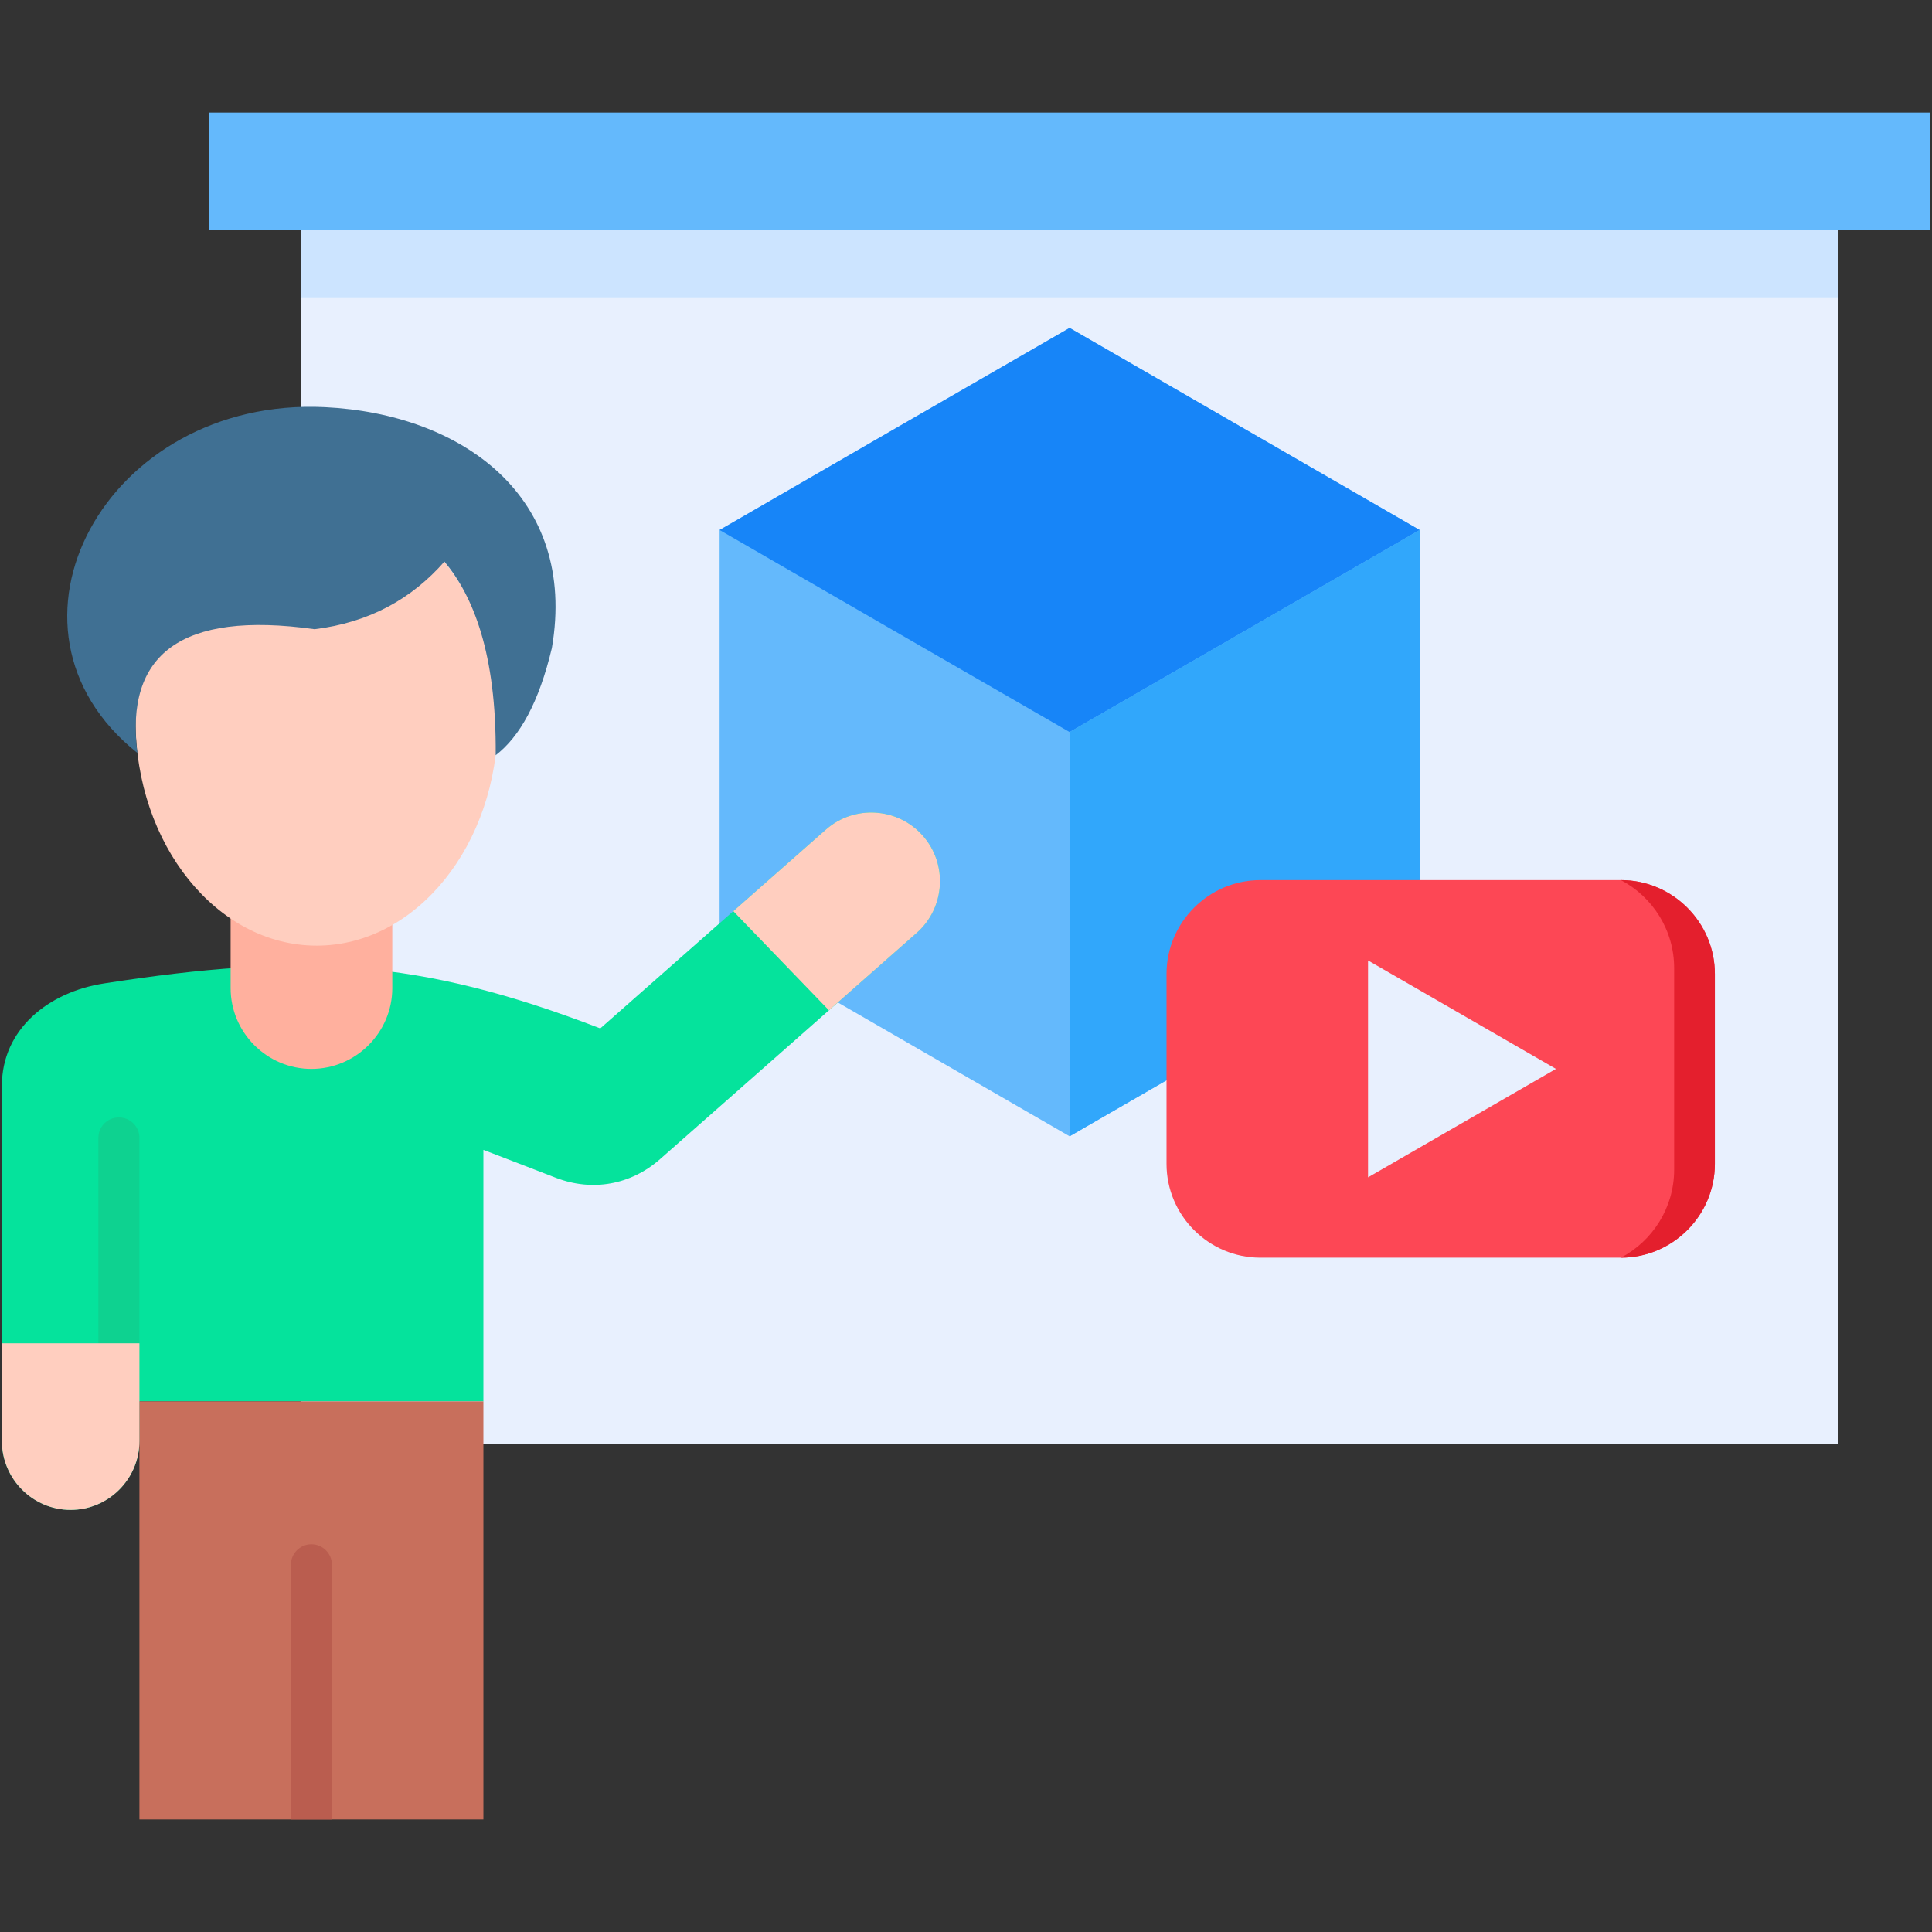 <svg id="Layer_1" enable-background="new 0 0 512 512" viewBox="0 0 512 512" xmlns="http://www.w3.org/2000/svg"><rect x="0" y="0" width="512" height="512" fill="#333333" stroke="none"/><g><g><path clip-rule="evenodd" d="m79.849 60.87h407.218v321.702h-407.218z" fill="#e8f0fe" fill-rule="evenodd"/></g><g><path clip-rule="evenodd" d="m55.416 29.834h456.084v31.036h-456.084z" fill="#64b9fc" fill-rule="evenodd"/></g><g><path clip-rule="evenodd" d="m190.7 247.579 46.364 26.76 46.394 26.79 46.365-26.79 46.393-26.76v-53.578-53.549l-46.393-26.789-46.365-26.76-46.394 26.76-46.364 26.789v53.549z" fill="#64b9fc" fill-rule="evenodd"/></g><g><path clip-rule="evenodd" d="m376.216 140.452-46.393-26.789-46.365-26.76-46.394 26.76-46.364 26.789 46.364 26.789 46.394 26.76 46.365-26.76z" fill="#1785f8" fill-rule="evenodd"/></g><g><path clip-rule="evenodd" d="m329.823 167.241-46.365 26.76v107.128l46.365-26.79 46.393-26.76v-53.578-53.549z" fill="#31a7fb" fill-rule="evenodd"/></g><g><path clip-rule="evenodd" d="m27.609 260.61c-14.776 2.269-27.109 12.159-27.109 27.109v94.183c0 10.035 8.203 18.238 18.208 18.238 10.035 0 18.238-8.202 18.238-18.238v-10.529h91.159v-66.638l5.846 2.24 13.351 5.148c9.657 3.723 19.895 1.89 27.662-4.974l22.513-19.838 45.492-40.111c7.504-6.632 8.232-18.208 1.6-25.713-6.632-7.534-18.208-8.261-25.713-1.629l-59.774 52.677c-48.284-18.585-79.058-20.04-131.473-11.925z" fill="#05e39c" fill-rule="evenodd"/></g><g><path clip-rule="evenodd" d="m36.946 371.374h91.159v110.792h-91.159z" fill="#c86f5c" fill-rule="evenodd"/></g><g><path d="m26.067 301.536c0-2.996 2.443-5.41 5.439-5.41s5.439 2.414 5.439 5.41v54.451h-10.878z" fill="#0ed290"/></g><g><path d="m77.086 414.684c0-2.996 2.443-5.439 5.439-5.439s5.439 2.443 5.439 5.439v67.482h-10.878z" fill="#ba5d4f"/></g><g><path clip-rule="evenodd" d="m103.962 221.925h-42.845v39.936c0 11.78 9.628 21.408 21.408 21.408 11.78 0 21.437-9.628 21.437-21.408z" fill="#ffb09e" fill-rule="evenodd"/></g><g><path clip-rule="evenodd" d="m83.921 250.604c26.411 0 47.994-26.76 47.994-59.57s-21.583-59.57-47.994-59.57c-26.44 0-47.994 26.76-47.994 59.57.001 32.81 21.554 59.57 47.994 59.57z" fill="#ffcebf" fill-rule="evenodd"/></g><g><path clip-rule="evenodd" d="m36.393 199.528c-41.507-33.101-8.435-94.474 49.71-91.624 36.33 1.774 67.016 23.706 60.152 63.817-3.432 14.427-8.522 23.531-14.893 28.418.233-27.051-6.021-42.263-13.584-51.31-8.639 9.861-19.895 16.143-34.41 17.918-35.776-5.003-50.174 6.922-46.975 32.781z" fill="#407093" fill-rule="evenodd"/></g><g><path clip-rule="evenodd" d="m.5 355.987v25.916c0 10.035 8.203 18.238 18.208 18.238 10.035 0 18.238-8.202 18.238-18.238v-10.529-15.387z" fill="#ffcebf" fill-rule="evenodd"/></g><g><path clip-rule="evenodd" d="m194.336 241.471 25.335 26.265 23.299-20.536c7.504-6.632 8.232-18.208 1.6-25.713-6.632-7.534-18.208-8.261-25.713-1.629z" fill="#ffcebf" fill-rule="evenodd"/></g><g><path clip-rule="evenodd" d="m334.011 233.24h95.58c13.671 0 24.869 11.198 24.869 24.869v50.32c0 13.7-11.198 24.869-24.869 24.869h-95.58c-13.671 0-24.869-11.17-24.869-24.869v-50.32c0-13.671 11.198-24.869 24.869-24.869z" fill="#fd4755" fill-rule="evenodd"/></g><g><path clip-rule="evenodd" d="m362.546 254.531 24.898 14.369 24.899 14.369-24.899 14.369-24.898 14.369v-28.738z" fill="#e8f0fe" fill-rule="evenodd"/></g><g><path clip-rule="evenodd" d="m79.849 60.87h407.218v17.918h-407.218z" fill="#cce4ff" fill-rule="evenodd"/></g><g><path clip-rule="evenodd" d="m429.562 233.24h.029c13.671 0 24.869 11.198 24.869 24.869v50.32c0 13.7-11.198 24.869-24.869 24.869h-.029c8.377-4.421 14.107-13.235 14.107-23.328v-53.404c0-10.092-5.73-18.905-14.107-23.326z" fill="#e41f2d" fill-rule="evenodd"/></g></g></svg>